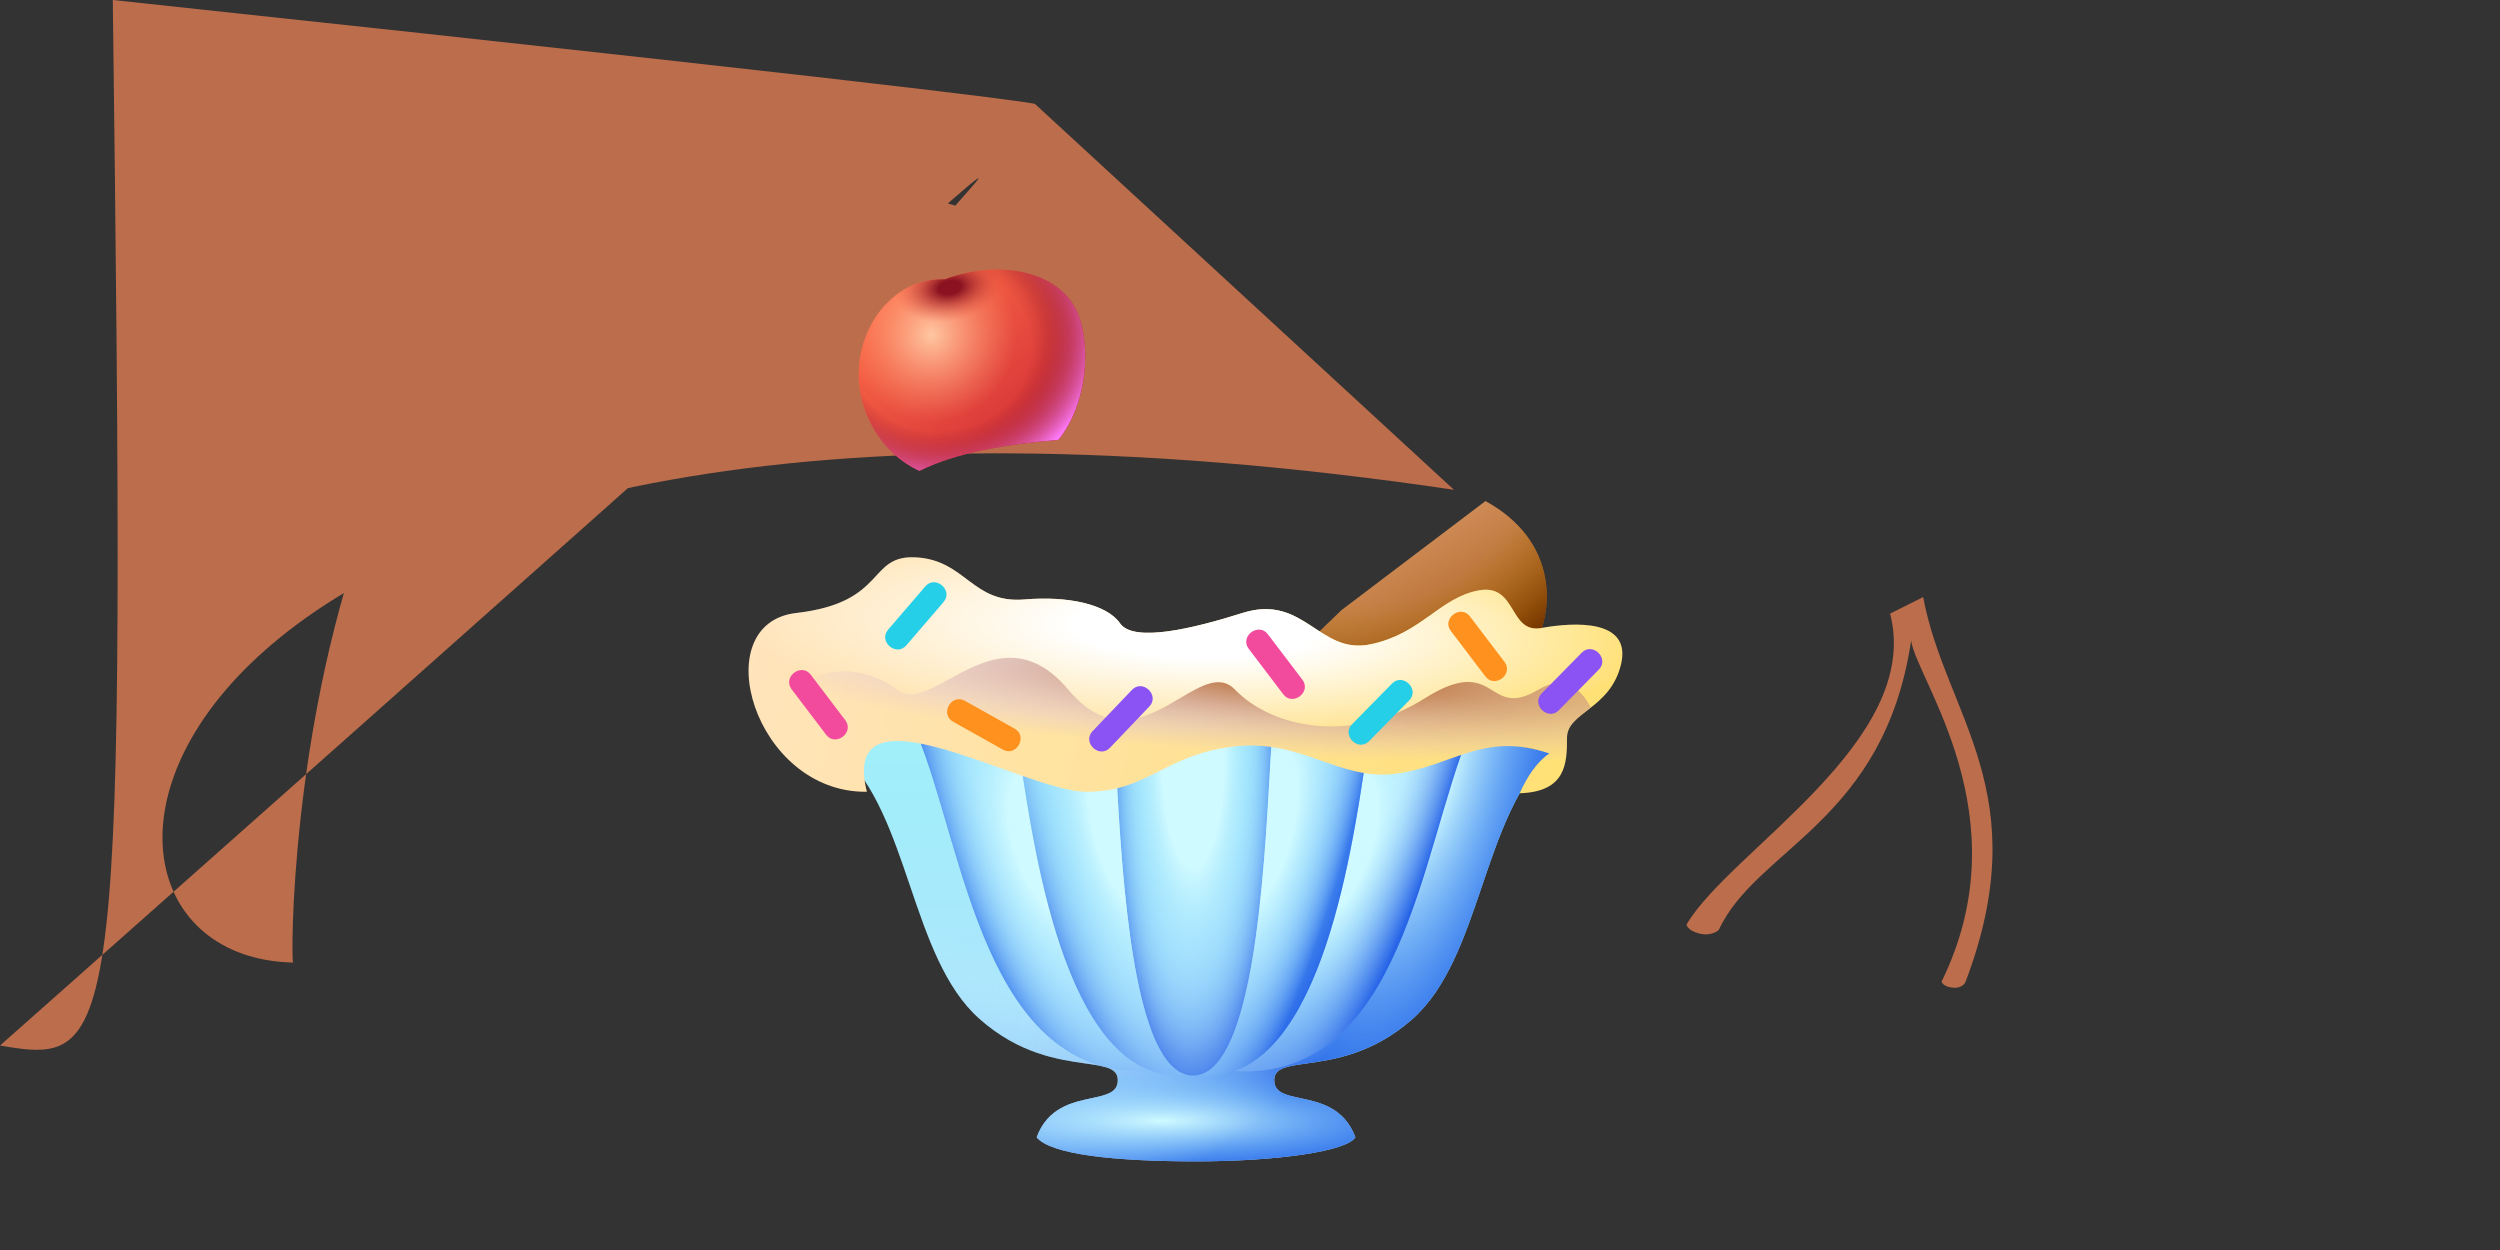 <svg viewBox="0 0 240 120" fill="none" xmlns="http://www.w3.org/2000/svg">
<rect x="0" y="0" width="240" height="120" fill="#333333" stroke="none"/>
<path d="M104.776 105.432C102.933 105.825 100.58 106.327 99.519 109.182C100.889 110.841 107.002 111.49 114.817 111.49C122.632 111.49 129.303 110.517 130.115 109.182C129.055 106.327 126.702 105.825 124.858 105.432C123.442 105.13 122.327 104.892 122.327 103.702C122.327 102.532 123.535 102.361 125.436 102.091C127.99 101.729 131.795 101.19 135.601 97.816C138.942 94.854 140.607 89.95 142.279 85.03C143.929 80.17 145.585 75.295 148.865 72.259C127.678 67.707 101.394 66.346 80.769 72.259C84.049 75.295 85.705 80.17 87.356 85.03C89.027 89.95 90.693 94.854 94.033 97.816C97.84 101.19 101.644 101.729 104.198 102.091C106.099 102.361 107.308 102.532 107.308 103.702C107.308 104.892 106.192 105.13 104.776 105.432Z" fill="url(#paint0_linear_7429_248)"/>
<path d="M104.776 105.432C102.933 105.825 100.58 106.327 99.519 109.182C100.889 110.841 107.002 111.49 114.817 111.49C122.632 111.49 129.303 110.517 130.115 109.182C129.055 106.327 126.702 105.825 124.858 105.432C123.442 105.13 122.327 104.892 122.327 103.702C122.327 102.532 123.535 102.361 125.436 102.091C127.99 101.729 131.795 101.19 135.601 97.816C138.942 94.854 140.607 89.95 142.279 85.03C143.929 80.17 145.585 75.295 148.865 72.259C127.678 67.707 101.394 66.346 80.769 72.259C84.049 75.295 85.705 80.17 87.356 85.03C89.027 89.95 90.693 94.854 94.033 97.816C97.84 101.19 101.644 101.729 104.198 102.091C106.099 102.361 107.308 102.532 107.308 103.702C107.308 104.892 106.192 105.13 104.776 105.432Z" fill="url(#paint1_radial_7429_248)"/>
<path d="M104.776 105.432C102.933 105.825 100.58 106.327 99.519 109.182C100.889 110.841 107.002 111.49 114.817 111.49C122.632 111.49 129.303 110.517 130.115 109.182C129.055 106.327 126.702 105.825 124.858 105.432C123.442 105.13 122.327 104.892 122.327 103.702C122.327 102.532 123.535 102.361 125.436 102.091C127.99 101.729 131.795 101.19 135.601 97.816C138.942 94.854 140.607 89.95 142.279 85.03C143.929 80.17 145.585 75.295 148.865 72.259C127.678 67.707 101.394 66.346 80.769 72.259C84.049 75.295 85.705 80.17 87.356 85.03C89.027 89.95 90.693 94.854 94.033 97.816C97.84 101.19 101.644 101.729 104.198 102.091C106.099 102.361 107.308 102.532 107.308 103.702C107.308 104.892 106.192 105.13 104.776 105.432Z" fill="url(#paint2_radial_7429_248)"/>
<path d="M104.776 105.432C102.933 105.825 100.58 106.327 99.519 109.182C100.889 110.841 107.002 111.49 114.817 111.49C122.632 111.49 129.303 110.517 130.115 109.182C129.055 106.327 126.702 105.825 124.858 105.432C123.442 105.13 122.327 104.892 122.327 103.702C122.327 102.532 123.535 102.361 125.436 102.091C127.99 101.729 131.795 101.19 135.601 97.816C138.942 94.854 140.607 89.95 142.279 85.03C143.929 80.17 145.585 75.295 148.865 72.259C127.678 67.707 101.394 66.346 80.769 72.259C84.049 75.295 85.705 80.17 87.356 85.03C89.027 89.95 90.693 94.854 94.033 97.816C97.84 101.19 101.644 101.729 104.198 102.091C106.099 102.361 107.308 102.532 107.308 103.702C107.308 104.892 106.192 105.13 104.776 105.432Z" fill="url(#paint3_radial_7429_248)"/>
<path d="M147.692 61.154C148.99 58.317 149.531 51.909 142.608 48.101L128.798 58.558L120 67.067L147.692 61.154Z" fill="url(#paint4_linear_7429_248)"/>
<path d="M147.692 61.154C148.99 58.317 149.531 51.909 142.608 48.101L128.798 58.558L120 67.067L147.692 61.154Z" fill="url(#paint5_radial_7429_248)"/>
<path d="M139.579 47.019C12 28.139C91.792 28.139 92.405 27.706 92.405 27.706C91.712 19.744 97.2 13.403 100.373 11.48C100.373 11.48 102.32 12.091 101.347 10.829C100.373 9.567 99.364 9.985 99.364 9.985Z" fill="#BC6D4B"/>
<path d="M181.449 58.906C184.622 71.165 166.016 81.694 161.906 88.762C161.906 88.762 161.978 89.339 163.168 89.627C164.358 89.915 165.007 89.266 165.007 89.266C168.63 81.428 180.872 78.882 183.468 61.502C183.997 65.269 194.177 78.377 186.389 94.242C186.389 94.242 186.533 94.747 187.507 94.819C188.48 94.891 188.697 94.242 188.697 94.242C195.584 76.069 186.76 68.726 184.622 57.319L181.449 58.906Z" fill="#BC6D4B"/>
<path d="M106.785 68.568H122.281C121.573 75.288 121.514 103.255 114.533 103.255C107.551 103.255 107.508 75.429 106.785 68.568Z" fill="url(#paint27_radial_7429_248)"/>
<path d="M106.785 68.568H122.281C121.573 75.288 121.514 103.255 114.533 103.255C107.551 103.255 107.508 75.429 106.785 68.568Z" fill="url(#paint28_radial_7429_248)"/>
<path d="M97.482 69.819C98.671 77.035 100.939 99.438 110.583 102.824C94.4 103.788 92.612 81.399 87.981 70.347L97.482 69.819Z" fill="url(#paint29_radial_7429_248)"/>
<path d="M97.482 69.819C98.671 77.035 100.939 99.438 110.583 102.824C94.4 103.788 92.612 81.399 87.981 70.347L97.482 69.819Z" fill="url(#paint30_radial_7429_248)"/>
<path d="M131.578 69.819C130.389 77.035 128.121 99.438 118.477 102.824C134.66 103.788 136.448 81.399 141.079 70.347L131.578 69.819Z" fill="url(#paint31_radial_7429_248)"/>
<path d="M131.578 69.819C130.389 77.035 128.121 99.438 118.477 102.824C134.66 103.788 136.448 81.399 141.079 70.347L131.578 69.819Z" fill="url(#paint32_radial_7429_248)"/>
<path fill-rule="evenodd" clip-rule="evenodd" d="M97.891 72.497C97.638 70.788 97.436 69.422 97.252 68.568L115.961 67.5V68.568H106.785C106.915 69.8 107.023 71.71 107.153 74.013C107.73 84.219 108.743 102.158 114.038 103.206C102.619 104.421 99.38 82.548 97.891 72.497Z" fill="url(#paint33_radial_7429_248)"/>
<path fill-rule="evenodd" clip-rule="evenodd" d="M97.891 72.497C97.638 70.788 97.436 69.422 97.252 68.568L115.961 67.5V68.568H106.785C106.915 69.8 107.023 71.71 107.153 74.013C107.73 84.219 108.743 102.158 114.038 103.206C102.619 104.421 99.38 82.548 97.891 72.497Z" fill="url(#paint34_radial_7429_248)"/>
<path fill-rule="evenodd" clip-rule="evenodd" d="M131.169 72.497C131.422 70.788 131.624 69.422 131.808 68.568L113.099 67.5V68.568H122.275C122.145 69.8 122.037 71.71 121.907 74.013C121.33 84.219 120.316 102.158 115.021 103.206C126.441 104.421 129.68 82.548 131.169 72.497Z" fill="url(#paint35_radial_7429_248)"/>
<path fill-rule="evenodd" clip-rule="evenodd" d="M131.169 72.497C131.422 70.788 131.624 69.422 131.808 68.568L113.099 67.5V68.568H122.275C122.145 69.8 122.037 71.71 121.907 74.013C121.33 84.219 120.316 102.158 115.021 103.206C126.441 104.421 129.68 82.548 131.169 72.497Z" fill="url(#paint36_radial_7429_248)"/>
<path d="M76.442 58.846C67.644 59.856 72.404 76.154 83.221 76.01C80.481 65.048 98.365 76.01 104.279 76.01C110.192 76.01 111.635 72.548 118.269 71.683C124.904 70.817 128.51 75 133.99 74.279C139.471 73.558 142.392 70.168 148.738 72.332C147.584 73.101 146.611 74.531 145.889 76.154C150.361 76.01 150.433 73.269 150.433 70.817C150.433 68.365 154.615 68.077 155.625 63.75C156.635 59.423 151.154 59.712 147.981 60.288C144.808 60.865 145.673 55.962 141.923 56.683C138.173 57.404 136.442 60.851 131.538 61.861C126.635 62.87 125.192 56.971 119.279 58.846C114.548 60.346 108.822 61.716 107.524 59.841C106.226 57.966 102.404 57.202 98.365 57.548C93.317 57.981 92.74 53.798 87.981 53.51C83.221 53.221 85.241 57.837 76.442 58.846Z" fill="url(#paint37_linear_7429_248)"/>
<path d="M76.442 58.846C67.644 59.856 72.404 76.154 83.221 76.01C80.481 65.048 98.365 76.01 104.279 76.01C110.192 76.01 111.635 72.548 118.269 71.683C124.904 70.817 128.51 75 133.99 74.279C139.471 73.558 142.392 70.168 148.738 72.332C147.584 73.101 146.611 74.531 145.889 76.154C150.361 76.01 150.433 73.269 150.433 70.817C150.433 68.365 154.615 68.077 155.625 63.75C156.635 59.423 151.154 59.712 147.981 60.288C144.808 60.865 145.673 55.962 141.923 56.683C138.173 57.404 136.442 60.851 131.538 61.861C126.635 62.87 125.192 56.971 119.279 58.846C114.548 60.346 108.822 61.716 107.524 59.841C106.226 57.966 102.404 57.202 98.365 57.548C93.317 57.981 92.74 53.798 87.981 53.51C83.221 53.221 85.241 57.837 76.442 58.846Z" fill="url(#paint38_radial_7429_248)"/>
<path fill-rule="evenodd" clip-rule="evenodd" d="M152.722 67.93C151.74 66.038 150.127 64.741 147.692 66.202C145.397 67.579 144.384 66.958 143.297 66.292C141.994 65.493 140.584 64.629 136.731 67.067C129.663 71.538 122.019 69.808 118.558 66.202C117.152 64.738 115.365 65.795 113.285 67.026C110.243 68.826 106.574 70.999 102.548 66.202C98.368 61.222 94.353 63.425 91.11 65.204C89.094 66.31 87.377 67.253 86.105 66.202C83.041 63.671 74.563 62.493 75.219 72.444C77.179 74.564 79.917 76.054 83.221 76.01C81.344 68.499 89.149 71.281 96.152 73.777C99.369 74.923 102.417 76.01 104.279 76.01C107.371 76.01 109.24 75.063 111.269 74.037C113.12 73.1 115.104 72.096 118.269 71.683C121.743 71.23 124.386 72.16 126.903 73.046C129.194 73.853 131.379 74.622 133.99 74.279C135.886 74.029 137.475 73.461 139.006 72.913C141.901 71.877 144.587 70.916 148.738 72.332C147.584 73.101 146.611 74.531 145.889 76.154C150.361 76.01 150.433 73.269 150.433 70.817C150.433 69.704 151.295 69.037 152.331 68.235C152.459 68.136 152.59 68.034 152.722 67.93Z" fill="url(#paint39_radial_7429_248)"/>
<path fill-rule="evenodd" clip-rule="evenodd" d="M92.624 67.273L97.406 69.951C98.704 70.679 97.576 72.692 96.278 71.965L91.497 69.287C90.198 68.56 91.326 66.546 92.624 67.273Z" fill="#FF921F"/>
<path fill-rule="evenodd" clip-rule="evenodd" d="M85.259 60.448L88.831 56.292C89.801 55.164 91.551 56.668 90.581 57.797L87.009 61.953C86.039 63.081 84.289 61.577 85.259 60.448Z" fill="#26CFE8"/>
<path fill-rule="evenodd" clip-rule="evenodd" d="M77.833 64.775L81.147 69.139C82.047 70.324 80.209 71.72 79.309 70.535L75.995 66.17C75.095 64.985 76.933 63.59 77.833 64.775Z" fill="#F24A9D"/>
<path fill-rule="evenodd" clip-rule="evenodd" d="M121.715 60.889L125.029 65.253C125.929 66.438 124.091 67.834 123.191 66.649L119.877 62.285C118.977 61.099 120.815 59.704 121.715 60.889Z" fill="#F24A9D"/>
<path fill-rule="evenodd" clip-rule="evenodd" d="M141.117 59.177L144.432 63.541C145.332 64.726 143.494 66.122 142.594 64.937L139.28 60.572C138.38 59.387 140.217 57.992 141.117 59.177Z" fill="#FF921F"/>
<path fill-rule="evenodd" clip-rule="evenodd" d="M104.885 70.194L108.668 66.229C109.695 65.153 111.365 66.746 110.338 67.822L106.554 71.787C105.527 72.864 103.858 71.271 104.885 70.194Z" fill="#8B52F4"/>
<path fill-rule="evenodd" clip-rule="evenodd" d="M153.491 64.277L149.648 68.184C148.604 69.245 146.959 67.627 148.003 66.566L151.846 62.659C152.89 61.598 154.535 63.217 153.491 64.277Z" fill="#8B52F4"/>
<path fill-rule="evenodd" clip-rule="evenodd" d="M135.283 67.239L131.44 71.146C130.396 72.207 128.751 70.588 129.795 69.528L133.638 65.621C134.682 64.56 136.327 66.178 135.283 67.239Z" fill="#26CFE8"/>
<path fill-rule="evenodd" clip-rule="evenodd" d="M101.612 42.223C104.341 38.781 104.638 33.824 103.691 30.697C102.248 25.937 95.919 24.848 90.709 26.802C85.424 26.642 81.873 31.995 82.499 37.134C82.835 39.889 84.589 43.526 88.262 45.2C91.812 43.444 96.615 42.645 101.612 42.223Z" fill="url(#paint40_linear_7429_248)"/>
<path fill-rule="evenodd" clip-rule="evenodd" d="M101.612 42.223C104.341 38.781 104.638 33.824 103.691 30.697C102.248 25.937 95.919 24.848 90.709 26.802C85.424 26.642 81.873 31.995 82.499 37.134C82.835 39.889 84.589 43.526 88.262 45.2C91.812 43.444 96.615 42.645 101.612 42.223Z" fill="url(#paint41_radial_7429_248)"/>
<path fill-rule="evenodd" clip-rule="evenodd" d="M101.612 42.223C104.341 38.781 104.638 33.824 103.691 30.697C102.248 25.937 95.919 24.848 90.709 26.802C85.424 26.642 81.873 31.995 82.499 37.134C82.835 39.889 84.589 43.526 88.262 45.2C91.812 43.444 96.615 42.645 101.612 42.223Z" fill="url(#paint42_radial_7429_248)"/>
<path fill-rule="evenodd" clip-rule="evenodd" d="M101.612 42.223C104.341 38.781 104.638 33.824 103.691 30.697C102.248 25.937 95.919 24.848 90.709 26.802C85.424 26.642 81.873 31.995 82.499 37.134C82.835 39.889 84.589 43.526 88.262 45.2C91.812 43.444 96.615 42.645 101.612 42.223Z" fill="url(#paint43_radial_7429_248)"/>
<path fill-rule="evenodd" clip-rule="evenodd" d="M101.612 42.223C104.341 38.781 104.638 33.824 103.691 30.697C102.248 25.937 95.919 24.848 90.709 26.802C85.424 26.642 81.873 31.995 82.499 37.134C82.835 39.889 84.589 43.526 88.262 45.2C91.812 43.444 96.615 42.645 101.612 42.223Z" fill="url(#paint44_radial_7429_248)"/>
<defs>
<linearGradient id="paint0_linear_7429_248" x1="131.702" y1="69.484" x2="131.702" y2="111.49" gradientUnits="userSpaceOnUse">
<stop stop-color="#9FF0F9"/>
<stop offset="1" stop-color="#B3E0FF"/>
</linearGradient>
<radialGradient id="paint1_radial_7429_248" cx="0" cy="0" r="1" gradientUnits="userSpaceOnUse" gradientTransform="translate(100.385 67.5) rotate(100.35) scale(48.97 39.954)">
<stop offset="0.498" stop-color="#CFFAFF" stop-opacity="0"/>
<stop offset="1" stop-color="#2764E7"/>
</radialGradient>
<radialGradient id="paint2_radial_7429_248" cx="0" cy="0" r="1" gradientUnits="userSpaceOnUse" gradientTransform="translate(136.875 74.423) rotate(105.55) scale(34.433 12.955)">
<stop offset="0.158" stop-color="#CFFAFF"/>
<stop offset="1" stop-color="#66C0FF" stop-opacity="0"/>
</radialGradient>
<radialGradient id="paint3_radial_7429_248" cx="0" cy="0" r="1" gradientUnits="userSpaceOnUse" gradientTransform="translate(111.49 107.596) scale(30.144 5.419)">
<stop stop-color="#CFFAFF"/>
<stop offset="1" stop-color="#66C0FF" stop-opacity="0"/>
</radialGradient>
<linearGradient id="paint4_linear_7429_248" x1="132.26" y1="34.962" x2="150.005" y2="66.477" gradientUnits="userSpaceOnUse">
<stop stop-color="#FFC49E"/>
<stop offset="1" stop-color="#954700"/>
</linearGradient>
<radialGradient id="paint5_radial_7429_248" cx="0" cy="0" r="1" gradientUnits="userSpaceOnUse" gradientTransform="translate(136.01 50.048) rotate(148.979) scale(24.909 14.97)">
<stop offset="0.433" stop-color="#B57608" stop-opacity="0"/>
<stop offset="1" stop-color="#783800"/>
</radialGradient>
<linearGradient id="paint6_linear_7429_248" x1="120" y1="47.019" x2="146.85" y2="49.018" gradientUnits="userSpaceOnUse">
<stop stop-color="#FEE4F2"/>
<stop offset="1" stop-color="#FDA0AD"/>
</linearGradient>
<radialGradient id="paint7_radial_7429_248" cx="0" cy="0" r="1" gradientUnits="userSpaceOnUse" gradientTransform="translate(130.539 51.162) rotate(157.488) scale(28.384 13.956)">
<stop offset="0.433" stop-color="#F462AA" stop-opacity="0"/>
<stop offset="1" stop-color="#F462AA"/>
</radialGradient>
<linearGradient id="paint8_linear_7429_248" x1="105.721" y1="10.442" x2="137.019" y2="69.952" gradientUnits="userSpaceOnUse">
<stop stop-color="#FFC49E"/>
<stop offset="1" stop-color="#954700"/>
</linearGradient>
<radialGradient id="paint9_radial_7429_248" cx="0" cy="0" r="1" gradientUnits="userSpaceOnUse" gradientTransform="translate(119.435 41.283) rotate(166.263) scale(41.539 17.62)">
<stop offset="0.433" stop-color="#B57608" stop-opacity="0"/>
<stop offset="1" stop-color="#783800"/>
</radialGradient>
<linearGradient id="paint10_linear_7429_248" x1="108.894" y1="5.106" x2="130.893" y2="45.197" gradientUnits="userSpaceOnUse">
<stop stop-color="#FFC49E"/>
<stop offset="1" stop-color="#954700"/>
</linearGradient>
<radialGradient id="paint11_radial_7429_248" cx="0" cy="0" r="1" gradientUnits="userSpaceOnUse" gradientTransform="translate(117.115 24.375) rotate(166.228) scale(30.294 17.795)">
<stop offset="0.433" stop-color="#B57608" stop-opacity="0"/>
<stop offset="1" stop-color="#783800"/>
</radialGradient>
<linearGradient id="paint12_linear_7429_248" x1="106.587" y1="15.058" x2="130.392" y2="22.051" gradientUnits="userSpaceOnUse">
<stop stop-color="#FEE4F2"/>
<stop offset="1" stop-color="#FDA0AD"/>
</linearGradient>
<radialGradient id="paint13_radial_7429_248" cx="0" cy="0" r="1" gradientUnits="userSpaceOnUse" gradientTransform="translate(111.114 17.49) rotate(147.181) scale(36.711 22.887)">
<stop offset="0.433" stop-color="#F67AB8" stop-opacity="0"/>
<stop offset="1" stop-color="#F462AA"/>
</radialGradient>
<radialGradient id="paint14_radial_7429_248" cx="0" cy="0" r="1" gradientUnits="userSpaceOnUse" gradientTransform="translate(109.61 14.565) rotate(144.412) scale(8.325 5.392)">
<stop offset="0.433" stop-color="#F67AB8" stop-opacity="0"/>
<stop offset="1" stop-color="#F462AA"/>
</radialGradient>
<linearGradient id="paint15_linear_7429_248" x1="82.428" y1="27.837" x2="145.717" y2="33.942" gradientUnits="userSpaceOnUse">
<stop stop-color="#FEE4F2"/>
<stop offset="1" stop-color="#FDA0AD"/>
</linearGradient>
<radialGradient id="paint16_radial_7429_248" cx="0" cy="0" r="1" gradientUnits="userSpaceOnUse" gradientTransform="translate(114.375 35.769) rotate(155.681) scale(49.382 19.645)">
<stop offset="0.433" stop-color="#F462AA" stop-opacity="0"/>
<stop offset="1" stop-color="#F462AA"/>
</radialGradient>
<linearGradient id="paint17_linear_7429_248" x1="157.289" y1="85.053" x2="169.948" y2="113.43" gradientUnits="userSpaceOnUse">
<stop stop-color="#FF6F47"/>
<stop offset="1" stop-color="#CA2134"/>
</linearGradient>
<radialGradient id="paint18_radial_7429_248" cx="0" cy="0" r="1" gradientUnits="userSpaceOnUse" gradientTransform="translate(160.268 95.15) rotate(93.313) scale(17.238 18.733)">
<stop offset="0.545" stop-color="#8B1321" stop-opacity="0"/>
<stop offset="1" stop-color="#8B1321"/>
</radialGradient>
<radialGradient id="paint19_radial_7429_248" cx="0" cy="0" r="1" gradientUnits="userSpaceOnUse" gradientTransform="translate(159.702 93.4) rotate(103.79) scale(9.867 9.618)">
<stop stop-color="#FFC7A3"/>
<stop offset="1" stop-color="#FF9C70" stop-opacity="0"/>
</radialGradient>
<radialGradient id="paint20_radial_7429_248" cx="0" cy="0" r="1" gradientUnits="userSpaceOnUse" gradientTransform="translate(163.162 88.812) rotate(4.995) scale(10.817 6.588)">
<stop offset="0.12" stop-color="#8B1321"/>
<stop offset="0.578" stop-color="#EB5943" stop-opacity="0"/>
</radialGradient>
<radialGradient id="paint21_radial_7429_248" cx="0" cy="0" r="1" gradientUnits="userSpaceOnUse" gradientTransform="translate(160.268 95.15) rotate(92.747) scale(17.516 19.035)">
<stop offset="0.575" stop-color="#B7272F" stop-opacity="0"/>
<stop offset="0.95" stop-color="#FF7AFA"/>
</radialGradient>
<linearGradient id="paint22_linear_7429_248" x1="181.949" y1="91.968" x2="198.017" y2="112.951" gradientUnits="userSpaceOnUse">
<stop stop-color="#FF6F47"/>
<stop offset="1" stop-color="#CA2134"/>
</linearGradient>
<radialGradient id="paint23_radial_7429_248" cx="0" cy="0" r="1" gradientUnits="userSpaceOnUse" gradientTransform="translate(185.772 100.219) rotate(83.624) scale(15.203 15.175)">
<stop offset="0.545" stop-color="#8B1321" stop-opacity="0"/>
<stop offset="1" stop-color="#8B1321"/>
</radialGradient>
<radialGradient id="paint24_radial_7429_248" cx="0" cy="0" r="1" gradientUnits="userSpaceOnUse" gradientTransform="translate(185.07 98.798) rotate(93.201) scale(8.736 7.761)">
<stop stop-color="#FFC7A3"/>
<stop offset="1" stop-color="#FF9C70" stop-opacity="0"/>
</radialGradient>
<radialGradient id="paint25_radial_7429_248" cx="0" cy="0" r="1" gradientUnits="userSpaceOnUse" gradientTransform="translate(187.157 94.22) rotate(-6.79) scale(8.759 5.813)">
<stop offset="0.12" stop-color="#8B1321"/>
<stop offset="0.578" stop-color="#EB5943" stop-opacity="0"/>
</radialGradient>
<radialGradient id="paint26_radial_7429_248" cx="0" cy="0" r="1" gradientUnits="userSpaceOnUse" gradientTransform="translate(185.772 100.219) rotate(83.104) scale(15.442 15.425)">
<stop offset="0.575" stop-color="#B7272F" stop-opacity="0"/>
<stop offset="0.95" stop-color="#FF7AFA"/>
</radialGradient>
<radialGradient id="paint27_radial_7429_248" cx="0" cy="0" r="1" gradientUnits="userSpaceOnUse" gradientTransform="translate(114.533 71.343) rotate(90) scale(35.302 8.493)">
<stop offset="0.498" stop-color="#CFFAFF" stop-opacity="0"/>
<stop offset="1" stop-color="#2764E7"/>
</radialGradient>
<radialGradient id="paint28_radial_7429_248" cx="0" cy="0" r="1" gradientUnits="userSpaceOnUse" gradientTransform="translate(114.533 72.767) rotate(90) scale(34.163 9.725)">
<stop offset="0.308" stop-color="#CFFAFF"/>
<stop offset="0.842" stop-color="#66C0FF" stop-opacity="0"/>
</radialGradient>
<radialGradient id="paint29_radial_7429_248" cx="0" cy="0" r="1" gradientUnits="userSpaceOnUse" gradientTransform="translate(101.827 75.899) rotate(71.733) scale(39.574 12.48)">
<stop offset="0.498" stop-color="#CFFAFF" stop-opacity="0"/>
<stop offset="1" stop-color="#2764E7"/>
</radialGradient>
<radialGradient id="paint30_radial_7429_248" cx="0" cy="0" r="1" gradientUnits="userSpaceOnUse" gradientTransform="translate(100.385 81.023) rotate(72.099) scale(44.577 19.137)">
<stop offset="0.158" stop-color="#CFFAFF"/>
<stop offset="0.587" stop-color="#66C0FF" stop-opacity="0"/>
</radialGradient>
<radialGradient id="paint31_radial_7429_248" cx="0" cy="0" r="1" gradientUnits="userSpaceOnUse" gradientTransform="translate(128.675 81.023) rotate(107.901) scale(44.577 19.137)">
<stop offset="0.158" stop-color="#CFFAFF"/>
<stop offset="0.587" stop-color="#66C0FF" stop-opacity="0"/>
</radialGradient>
<radialGradient id="paint32_radial_7429_248" cx="0" cy="0" r="1" gradientUnits="userSpaceOnUse" gradientTransform="translate(127.233 75.899) rotate(108.267) scale(39.574 11.644)">
<stop offset="0.498" stop-color="#CFFAFF" stop-opacity="0"/>
<stop offset="1" stop-color="#2764E7"/>
</radialGradient>
<radialGradient id="paint33_radial_7429_248" cx="0" cy="0" r="1" gradientUnits="userSpaceOnUse" gradientTransform="translate(108.713 74.08) rotate(75.832) scale(41.948 12.992)">
<stop offset="0.498" stop-color="#CFFAFF" stop-opacity="0"/>
<stop offset="1" stop-color="#2764E7"/>
</radialGradient>
<radialGradient id="paint34_radial_7429_248" cx="0" cy="0" r="1" gradientUnits="userSpaceOnUse" gradientTransform="translate(107.519 79.626) rotate(76.123) scale(47.291 16.161)">
<stop offset="0.158" stop-color="#CFFAFF"/>
<stop offset="0.587" stop-color="#66C0FF" stop-opacity="0"/>
</radialGradient>
<radialGradient id="paint35_radial_7429_248" cx="0" cy="0" r="1" gradientUnits="userSpaceOnUse" gradientTransform="translate(120.346 74.08) rotate(104.168) scale(41.948 10.548)">
<stop offset="0.498" stop-color="#CFFAFF" stop-opacity="0"/>
<stop offset="1" stop-color="#2764E7"/>
</radialGradient>
<radialGradient id="paint36_radial_7429_248" cx="0" cy="0" r="1" gradientUnits="userSpaceOnUse" gradientTransform="translate(121.54 79.626) rotate(103.877) scale(47.291 16.161)">
<stop offset="0.158" stop-color="#CFFAFF"/>
<stop offset="0.587" stop-color="#66C0FF" stop-opacity="0"/>
</radialGradient>
<linearGradient id="paint37_linear_7429_248" x1="71.862" y1="53.497" x2="162.115" y2="74.423" gradientUnits="userSpaceOnUse">
<stop stop-color="#FFE4BE"/>
<stop offset="1" stop-color="#FFE06B"/>
</linearGradient>
<radialGradient id="paint38_radial_7429_248" cx="0" cy="0" r="1" gradientUnits="userSpaceOnUse" gradientTransform="translate(114.663 60.346) rotate(1.897) scale(43.582 10.597)">
<stop offset="0.269" stop-color="white"/>
<stop offset="1" stop-color="white" stop-opacity="0"/>
</radialGradient>
<radialGradient id="paint39_radial_7429_248" cx="0" cy="0" r="1" gradientUnits="userSpaceOnUse" gradientTransform="translate(125.913 65.048) rotate(2.87) scale(54.732 7.668)">
<stop stop-color="#AE5606"/>
<stop offset="1" stop-color="#CEB0FF" stop-opacity="0"/>
</radialGradient>
<linearGradient id="paint40_linear_7429_248" x1="85.517" y1="25.881" x2="102.393" y2="46.129" gradientUnits="userSpaceOnUse">
<stop stop-color="#FF6F47"/>
<stop offset="1" stop-color="#CA2134"/>
</linearGradient>
<radialGradient id="paint41_radial_7429_248" cx="0" cy="0" r="1" gradientUnits="userSpaceOnUse" gradientTransform="translate(90.277 33.437) rotate(77.548) scale(14.623 15.891)">
<stop offset="0.545" stop-color="#8B1321" stop-opacity="0"/>
<stop offset="1" stop-color="#8B1321"/>
</radialGradient>
<radialGradient id="paint42_radial_7429_248" cx="0" cy="0" r="1" gradientUnits="userSpaceOnUse" gradientTransform="translate(89.412 32.139) rotate(88.025) scale(8.37 8.158)">
<stop stop-color="#FFC7A3"/>
<stop offset="1" stop-color="#FF9C70" stop-opacity="0"/>
</radialGradient>
<radialGradient id="paint43_radial_7429_248" cx="0" cy="0" r="1" gradientUnits="userSpaceOnUse" gradientTransform="translate(91.179 27.596) rotate(-10.77) scale(9.176 5.589)">
<stop offset="0.12" stop-color="#8B1321"/>
<stop offset="0.578" stop-color="#EB5943" stop-opacity="0"/>
</radialGradient>
<radialGradient id="paint44_radial_7429_248" cx="0" cy="0" r="1" gradientUnits="userSpaceOnUse" gradientTransform="translate(90.607 33.028) rotate(76.481) scale(14.32 16.118)">
<stop offset="0.575" stop-color="#B7272F" stop-opacity="0"/>
<stop offset="0.95" stop-color="#FF7AFA"/>
</radialGradient>
</defs>
</svg>
